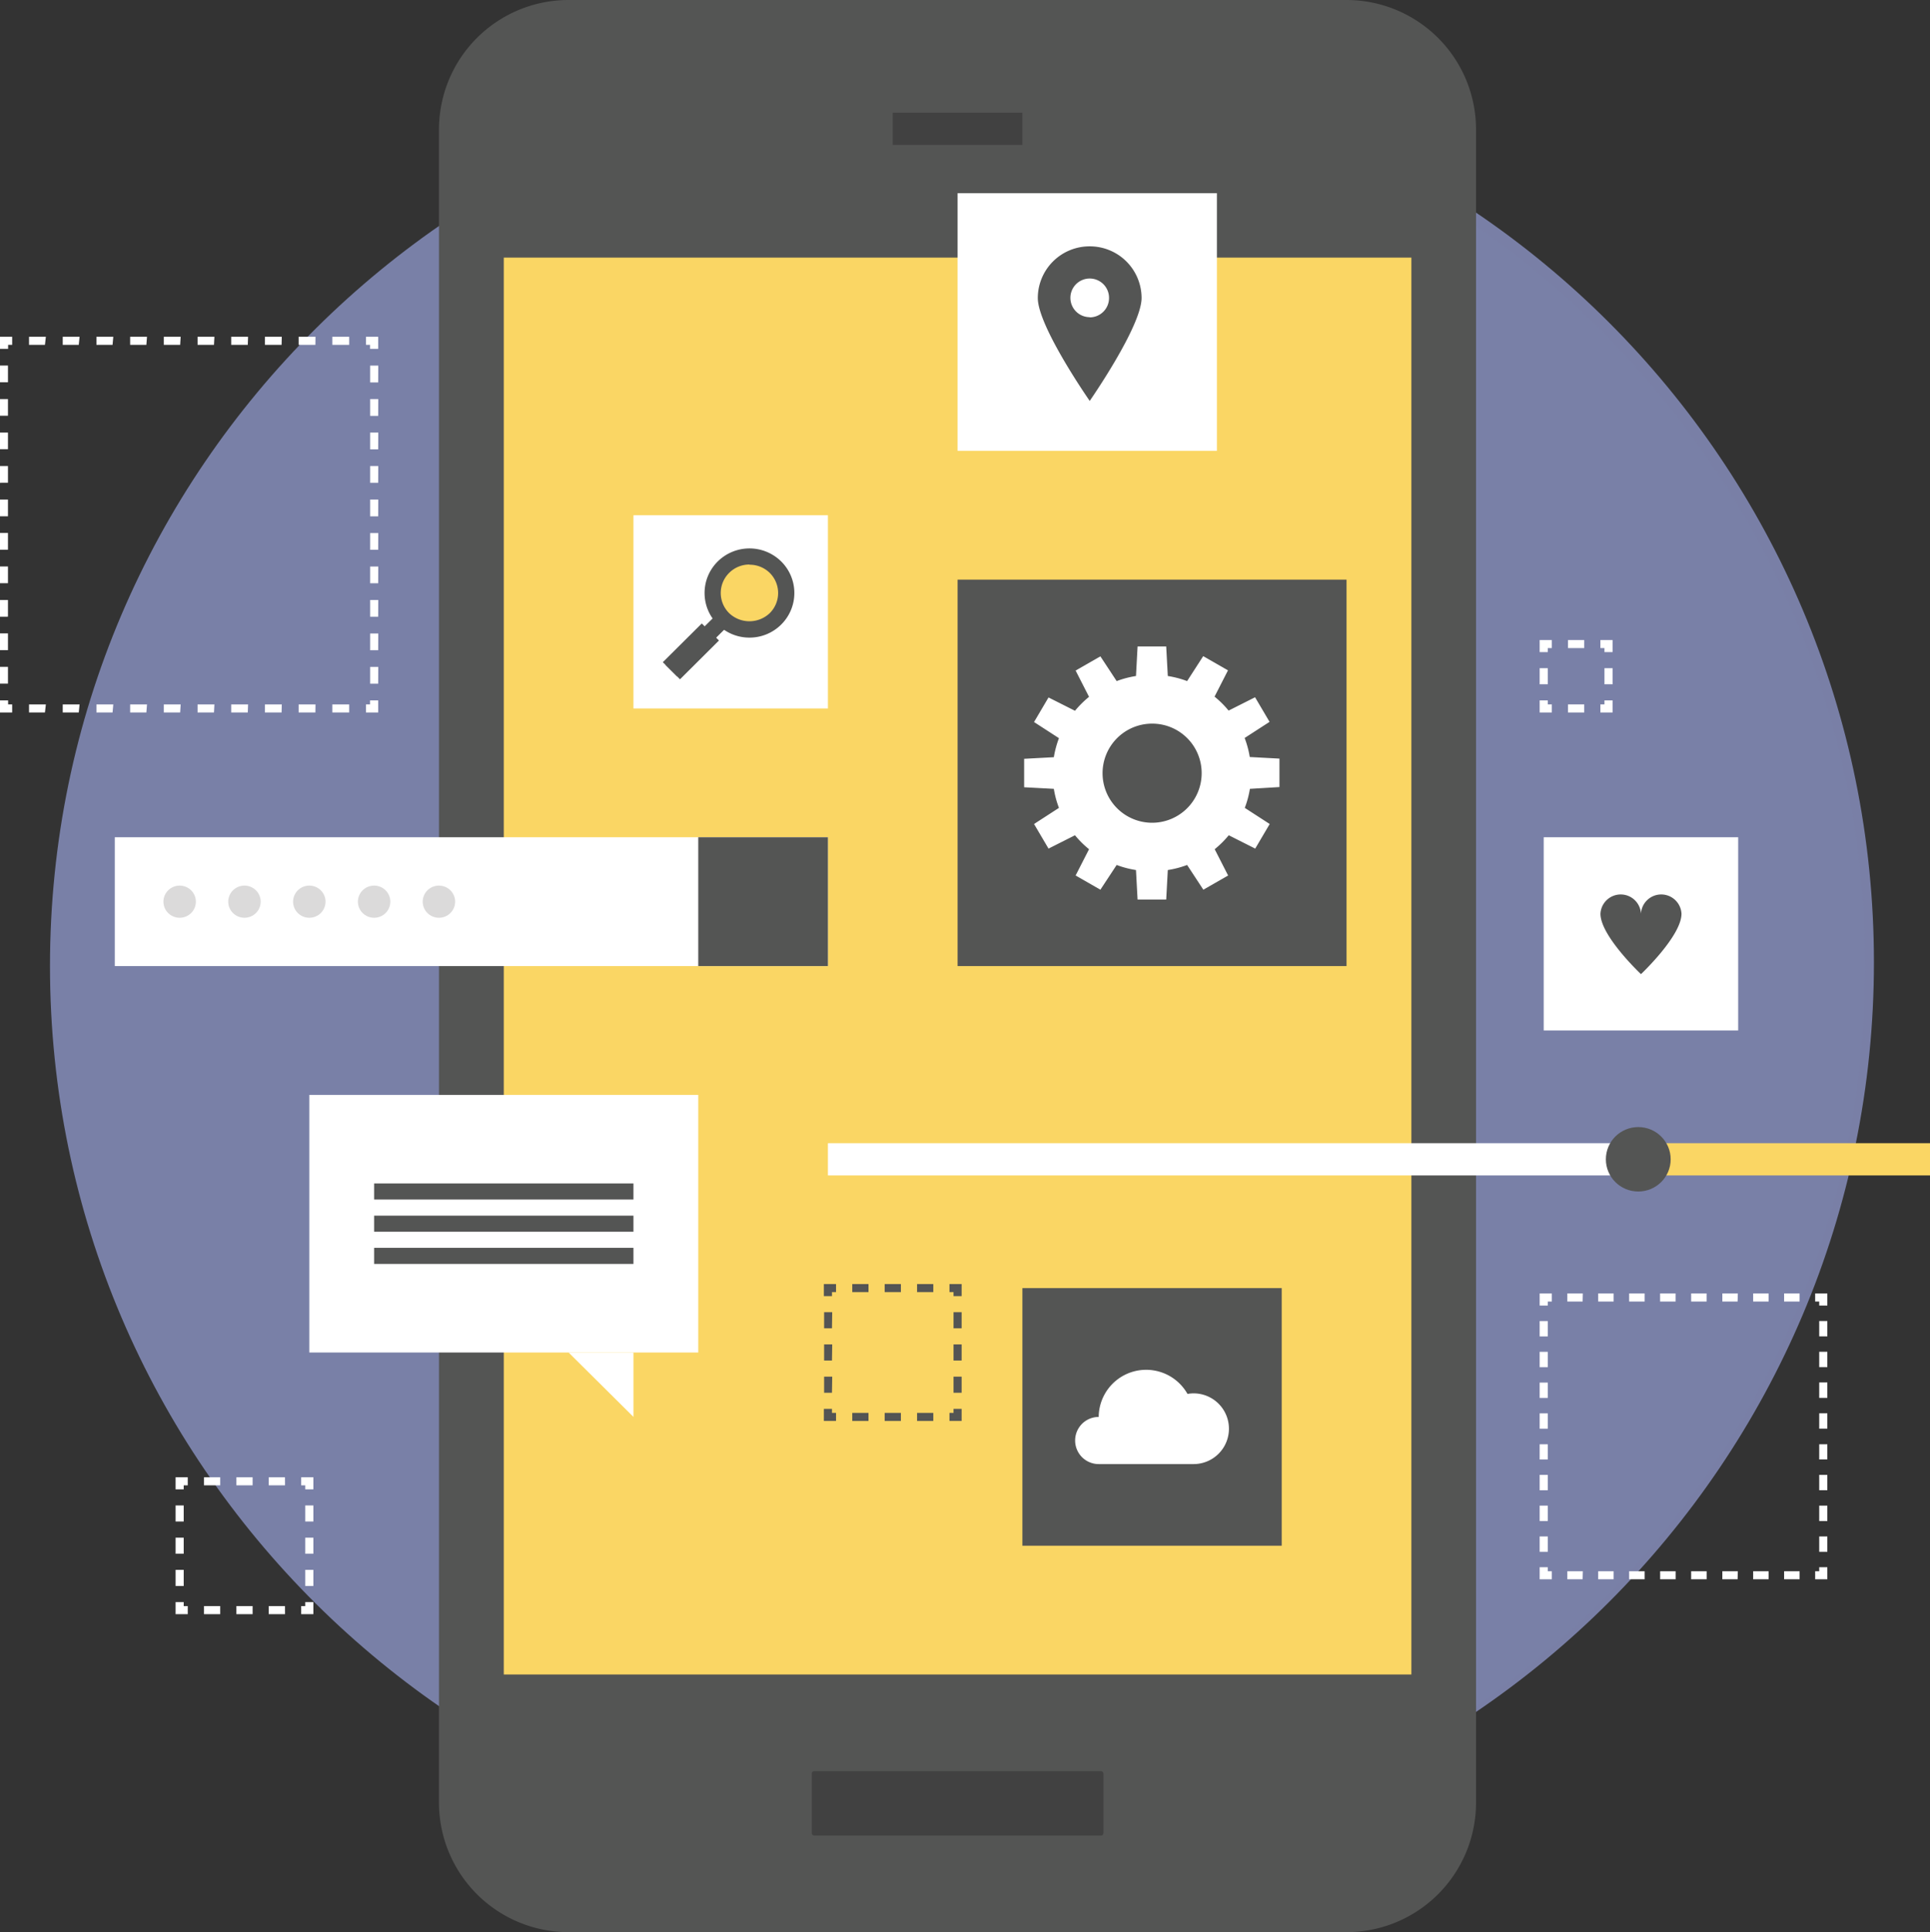 <svg id="Layer_1" data-name="Layer 1" xmlns="http://www.w3.org/2000/svg" viewBox="0 0 399.65 400"><rect x="0" y="0" width="399.65" height="400" fill="#333333" stroke="none"/><defs><style>.cls-1{fill:#797fa6;}.cls-2{fill:#7980a7;}.cls-3{fill:#545554;}.cls-4{fill:#414141;}.cls-5{fill:#fad664;}.cls-6{fill:#fff;}.cls-7{fill:#dbdada;}</style></defs><title>develop</title><path class="cls-1" d="M388.39,199.22c0,103.45-83.87,187.32-187.32,187.32S13.76,302.67,13.76,199.22,97.62,11.9,201.08,11.9,388.39,95.76,388.39,199.22Z" transform="translate(-0.35)"/><path class="cls-2" d="M386.58,200c0,103.09-84.15,186.67-187.94,186.67S10.7,303.09,10.7,200,94.84,13.33,198.64,13.33,386.58,96.9,386.58,200Z" transform="translate(-0.35)"/><path class="cls-3" d="M306,373.33A26.83,26.83,0,0,1,279.18,400H118.1a26.83,26.83,0,0,1-26.85-26.67V26.67A26.83,26.83,0,0,1,118.1,0H279.18A26.83,26.83,0,0,1,306,26.67Z" transform="translate(-0.35)"/><rect class="cls-4" x="184.86" y="23.33" width="26.85" height="6.67"/><rect class="cls-4" x="168.09" y="366.67" width="60.4" height="13.33" rx="0.5" ry="0.5"/><rect class="cls-5" x="104.32" y="53.33" width="187.94" height="293.33"/><rect class="cls-6" x="171.44" y="236.67" width="168.36" height="6.67"/><rect class="cls-5" x="339.8" y="236.67" width="59.85" height="6.67"/><ellipse class="cls-3" cx="339.24" cy="240" rx="6.71" ry="6.67"/><rect class="cls-3" x="198.29" y="120" width="80.54" height="80"/><path class="cls-6" d="M265.29,162.94v-5.89l-6.15-.33a19.83,19.83,0,0,0-1.06-3.94l5.16-3.34-3-5.09-5.48,2.76a20.12,20.12,0,0,0-2.91-2.89l2.78-5.44-5.13-2.94L246.17,141a20.4,20.4,0,0,0-4-1.05l-.33-6.11h-5.93l-.33,6.11a20.47,20.47,0,0,0-4,1.05l-3.37-5.12-5.13,2.94,2.78,5.44a20.7,20.7,0,0,0-2.91,2.89l-5.48-2.76-3,5.09,5.16,3.34a20.33,20.33,0,0,0-1.06,3.94l-6.15.33v5.89l6.15.33a19.87,19.87,0,0,0,1.06,3.94l-5.16,3.34,3,5.09,5.48-2.76a20.12,20.12,0,0,0,2.91,2.89l-2.78,5.44,5.13,2.94,3.37-5.12a20.08,20.08,0,0,0,4,1.05l.33,6.11h5.93l.33-6.11a20.33,20.33,0,0,0,4-1.05l3.36,5.12,5.13-2.94-2.78-5.44a20.82,20.82,0,0,0,2.91-2.89l5.48,2.76,3-5.09-5.16-3.34a20.25,20.25,0,0,0,1.06-3.94ZM249.18,160a10.26,10.26,0,1,1-10.26-10.19A10.23,10.23,0,0,1,249.18,160Z" transform="translate(-0.35)"/><rect class="cls-6" x="64.05" y="226.67" width="80.54" height="53.33"/><polygon class="cls-6" points="131.17 293.33 117.74 280 131.17 280 131.17 293.33"/><rect class="cls-3" x="77.47" y="245" width="53.7" height="3.33"/><rect class="cls-3" x="77.47" y="251.67" width="53.7" height="3.33"/><rect class="cls-3" x="77.47" y="258.33" width="53.7" height="3.33"/><rect class="cls-6" x="23.77" y="173.33" width="147.66" height="26.67"/><rect class="cls-3" x="144.59" y="173.33" width="26.85" height="26.67"/><ellipse class="cls-7" cx="37.2" cy="186.67" rx="3.36" ry="3.33"/><ellipse class="cls-7" cx="50.62" cy="186.67" rx="3.36" ry="3.33"/><ellipse class="cls-7" cx="64.05" cy="186.67" rx="3.36" ry="3.33"/><ellipse class="cls-7" cx="77.47" cy="186.67" rx="3.36" ry="3.33"/><ellipse class="cls-7" cx="90.89" cy="186.67" rx="3.36" ry="3.33"/><rect class="cls-6" x="319.66" y="173.33" width="40.27" height="40"/><path class="cls-3" d="M340.15,189.17a4.2,4.2,0,0,0-8.39,0c0,4.6,8.39,12.5,8.39,12.5s8.39-7.9,8.39-12.5a4.2,4.2,0,0,0-8.39,0Z" transform="translate(-0.35)"/><rect class="cls-6" x="131.17" y="106.67" width="40.27" height="40"/><path class="cls-5" d="M160.92,128.16a7.65,7.65,0,0,1-10.77,0,7.53,7.53,0,0,1,0-10.7,7.66,7.66,0,0,1,10.77,0A7.53,7.53,0,0,1,160.92,128.16Z" transform="translate(-0.35)"/><path class="cls-3" d="M155.54,132a9.25,9.25,0,0,1-6.57-2.71,9.18,9.18,0,0,1,0-13.05,9.35,9.35,0,0,1,13.15,0,9.19,9.19,0,0,1,0,13.05A9.27,9.27,0,0,1,155.54,132Zm0-15.13a5.92,5.92,0,0,0-4.2,1.73,5.86,5.86,0,0,0,0,8.34,6.1,6.1,0,0,0,8.4,0,5.87,5.87,0,0,0,0-8.34A5.93,5.93,0,0,0,155.54,116.91Z" transform="translate(-0.35)"/><polygon class="cls-3" points="140.21 140.04 137.84 137.68 148.62 126.98 150.99 129.34 140.21 140.04"/><polygon class="cls-3" points="140.81 140.63 137.25 137.09 145.32 129.07 148.88 132.6 140.81 140.63"/><rect class="cls-3" x="211.71" y="266.67" width="53.7" height="53.33"/><path class="cls-6" d="M247.51,288.46a6.6,6.6,0,0,0-1.26.12,9.83,9.83,0,0,0-18.39,4.76,4.88,4.88,0,1,0,0,9.76h19.65a7.32,7.32,0,1,0,0-14.64Z" transform="translate(-0.35)"/><rect class="cls-6" x="198.29" y="40" width="53.7" height="53.33"/><path class="cls-3" d="M226,51A10.71,10.71,0,0,0,215.25,61.7C215.25,67.59,226,83,226,83s10.74-15.44,10.74-21.33A10.71,10.71,0,0,0,226,51Zm0,14.66a4,4,0,1,1,4-4A4,4,0,0,1,226,65.7Z" transform="translate(-0.35)"/><polygon class="cls-6" points="78.31 72.22 76.63 72.22 76.63 71.39 75.79 71.39 75.79 69.72 78.31 69.72 78.31 72.22"/><path class="cls-6" d="M72.66,71.39H69.17V69.72h3.49Zm-7,0H62.19V69.72h3.49Zm-7,0H55.21V69.72H58.7Zm-7,0H48.23V69.72h3.49Zm-7,0H41.26V69.72h3.49Zm-7,0H34.27V69.72h3.49Zm-7,0H27.3V69.72h3.49Zm-7,0H20.32V69.72h3.49Zm-7,0H13.34V69.72h3.49Zm-7,0H6.36V69.72H9.85Z" transform="translate(-0.35)"/><polygon class="cls-6" points="1.68 72.22 0 72.22 0 69.72 2.52 69.72 2.52 71.39 1.68 71.39 1.68 72.22"/><path class="cls-6" d="M2,141.53H.35v-3.47H2Zm0-6.93H.35v-3.47H2Zm0-6.93H.35v-3.46H2Zm0-6.93H.35v-3.47H2Zm0-6.93H.35v-3.47H2Zm0-6.93H.35v-3.46H2Zm0-6.93H.35V96.48H2ZM2,93H.35V89.55H2Zm0-6.93H.35V82.62H2Zm0-6.93H.35V75.68H2Z" transform="translate(-0.35)"/><polygon class="cls-6" points="2.52 147.5 0 147.5 0 145 1.68 145 1.68 145.83 2.52 145.83 2.52 147.5"/><path class="cls-6" d="M72.66,147.5H69.17v-1.67h3.49Zm-7,0H62.19v-1.67h3.49Zm-7,0H55.21v-1.67H58.7Zm-7,0H48.23v-1.67h3.49Zm-7,0H41.26v-1.67h3.49Zm-7,0H34.27v-1.67h3.49Zm-7,0H27.3v-1.67h3.49Zm-7,0H20.32v-1.67h3.49Zm-7,0H13.34v-1.67h3.49Zm-7,0H6.36v-1.67H9.85Z" transform="translate(-0.35)"/><polygon class="cls-6" points="78.31 147.5 75.79 147.5 75.79 145.83 76.63 145.83 76.63 145 78.31 145 78.31 147.5"/><path class="cls-6" d="M78.66,141.54H77v-3.47h1.68Zm0-6.93H77v-3.46h1.68Zm0-6.93H77v-3.47h1.68Zm0-6.93H77v-3.47h1.68Zm0-6.93H77v-3.46h1.68Zm0-6.93H77v-3.47h1.68Zm0-6.93H77V96.48h1.68Zm0-6.93H77V89.55h1.68Zm0-6.93H77V82.62h1.68Zm0-6.93H77V75.69h1.68Z" transform="translate(-0.35)"/><polygon class="cls-6" points="378.39 270.28 376.71 270.28 376.71 269.45 375.87 269.45 375.87 267.78 378.39 267.78 378.39 270.28"/><path class="cls-6" d="M373,269.45h-3.21v-1.67H373Zm-6.42,0h-3.2v-1.67h3.2Zm-6.42,0H357v-1.67h3.21Zm-6.42,0h-3.2v-1.67h3.2Zm-6.42,0h-3.21v-1.67h3.21Zm-6.41,0h-3.21v-1.67h3.21Zm-6.42,0h-3.2v-1.67h3.2Zm-6.42,0H324.9v-1.67h3.21Z" transform="translate(-0.35)"/><polygon class="cls-6" points="320.5 270.28 318.82 270.28 318.82 267.78 321.34 267.78 321.34 269.45 320.5 269.45 320.5 270.28"/><path class="cls-6" d="M320.85,321.26h-1.68v-3.18h1.68Zm0-6.37h-1.68V311.7h1.68Zm0-6.37h-1.68v-3.19h1.68Zm0-6.37h-1.68V299h1.68Zm0-6.37h-1.68v-3.18h1.68Zm0-6.37h-1.68v-3.18h1.68Zm0-6.37h-1.68v-3.18h1.68Zm0-6.37h-1.68v-3.18h1.68Z" transform="translate(-0.35)"/><polygon class="cls-6" points="321.34 326.95 318.82 326.95 318.82 324.45 320.5 324.45 320.5 325.28 321.34 325.28 321.34 326.95"/><path class="cls-6" d="M373,326.95h-3.21v-1.67H373Zm-6.42,0h-3.2v-1.67h3.2Zm-6.42,0H357v-1.67h3.21Zm-6.41,0h-3.21v-1.67h3.21Zm-6.42,0h-3.21v-1.67h3.21Zm-6.42,0h-3.21v-1.67h3.21Zm-6.42,0h-3.2v-1.67h3.2Zm-6.42,0H324.9v-1.67h3.21Z" transform="translate(-0.35)"/><polygon class="cls-6" points="378.39 326.95 375.87 326.95 375.87 325.28 376.71 325.28 376.71 324.45 378.39 324.45 378.39 326.95"/><path class="cls-6" d="M378.74,321.26h-1.68v-3.18h1.68Zm0-6.37h-1.68V311.7h1.68Zm0-6.38h-1.68v-3.18h1.68Zm0-6.37h-1.68V299h1.68Zm0-6.37h-1.68v-3.18h1.68Zm0-6.37h-1.68V286.2h1.68Zm0-6.37h-1.68v-3.18h1.68Zm0-6.37h-1.68v-3.18h1.68Z" transform="translate(-0.35)"/><polygon class="cls-3" points="199.13 294.17 196.61 294.17 196.61 292.5 197.45 292.5 197.45 291.67 199.13 291.67 199.13 294.17"/><path class="cls-3" d="M193.61,294.17h-3.36V292.5h3.36Zm-6.71,0h-3.36V292.5h3.36Zm-6.71,0h-3.36V292.5h3.36Z" transform="translate(-0.35)"/><polygon class="cls-3" points="173.12 294.17 170.6 294.17 170.6 291.67 172.28 291.67 172.28 292.5 173.12 292.5 173.12 294.17"/><path class="cls-3" d="M172.63,288.33H171V285h1.68Zm0-6.67H171v-3.33h1.68Zm0-6.67H171v-3.33h1.68Z" transform="translate(-0.35)"/><polygon class="cls-3" points="172.28 268.33 170.6 268.33 170.6 265.83 173.12 265.83 173.12 267.5 172.28 267.5 172.28 268.33"/><path class="cls-3" d="M193.61,267.5h-3.36v-1.67h3.36Zm-6.71,0h-3.36v-1.67h3.36Zm-6.71,0h-3.36v-1.67h3.36Z" transform="translate(-0.35)"/><polygon class="cls-3" points="199.13 268.33 197.45 268.33 197.45 267.5 196.61 267.5 196.61 265.83 199.13 265.83 199.13 268.33"/><path class="cls-3" d="M199.48,288.33H197.8V285h1.68Zm0-6.67H197.8v-3.33h1.68Zm0-6.67H197.8v-3.33h1.68Z" transform="translate(-0.35)"/><polygon class="cls-6" points="333.92 135 332.24 135 332.24 134.17 331.4 134.17 331.4 132.5 333.92 132.5 333.92 135"/><rect class="cls-6" x="324.69" y="132.5" width="3.36" height="1.67"/><polygon class="cls-6" points="320.5 135 318.82 135 318.82 132.5 321.34 132.5 321.34 134.17 320.5 134.17 320.5 135"/><rect class="cls-6" x="318.82" y="138.33" width="1.68" height="3.33"/><polygon class="cls-6" points="321.34 147.5 318.82 147.5 318.82 145 320.5 145 320.5 145.83 321.34 145.83 321.34 147.5"/><rect class="cls-6" x="324.69" y="145.83" width="3.36" height="1.67"/><polygon class="cls-6" points="333.92 147.5 331.4 147.5 331.4 145.83 332.24 145.83 332.24 145 333.92 145 333.92 147.5"/><rect class="cls-6" x="332.24" y="138.33" width="1.68" height="3.33"/><polygon class="cls-6" points="38.88 334.17 36.36 334.17 36.36 331.67 38.04 331.67 38.04 332.5 38.88 332.5 38.88 334.17"/><path class="cls-6" d="M59.37,334.17H56V332.5h3.36Zm-6.71,0H49.3V332.5h3.36Zm-6.71,0H42.59V332.5h3.36Z" transform="translate(-0.35)"/><polygon class="cls-6" points="64.89 334.17 62.37 334.17 62.37 332.5 63.21 332.5 63.21 331.67 64.89 331.67 64.89 334.17"/><path class="cls-6" d="M65.24,328.33H63.56V325h1.68Zm0-6.67H63.56v-3.33h1.68Zm0-6.67H63.56v-3.33h1.68Z" transform="translate(-0.35)"/><polygon class="cls-6" points="64.89 308.33 63.21 308.33 63.21 307.5 62.37 307.5 62.37 305.83 64.89 305.83 64.89 308.33"/><path class="cls-6" d="M59.37,307.5H56v-1.67h3.36Zm-6.71,0H49.3v-1.67h3.36Zm-6.71,0H42.59v-1.67h3.36Z" transform="translate(-0.35)"/><polygon class="cls-6" points="38.04 308.33 36.36 308.33 36.36 305.83 38.88 305.83 38.88 307.5 38.04 307.5 38.04 308.33"/><path class="cls-6" d="M38.39,328.33H36.71V325h1.68Zm0-6.67H36.71v-3.33h1.68Zm0-6.67H36.71v-3.33h1.68Z" transform="translate(-0.35)"/></svg>